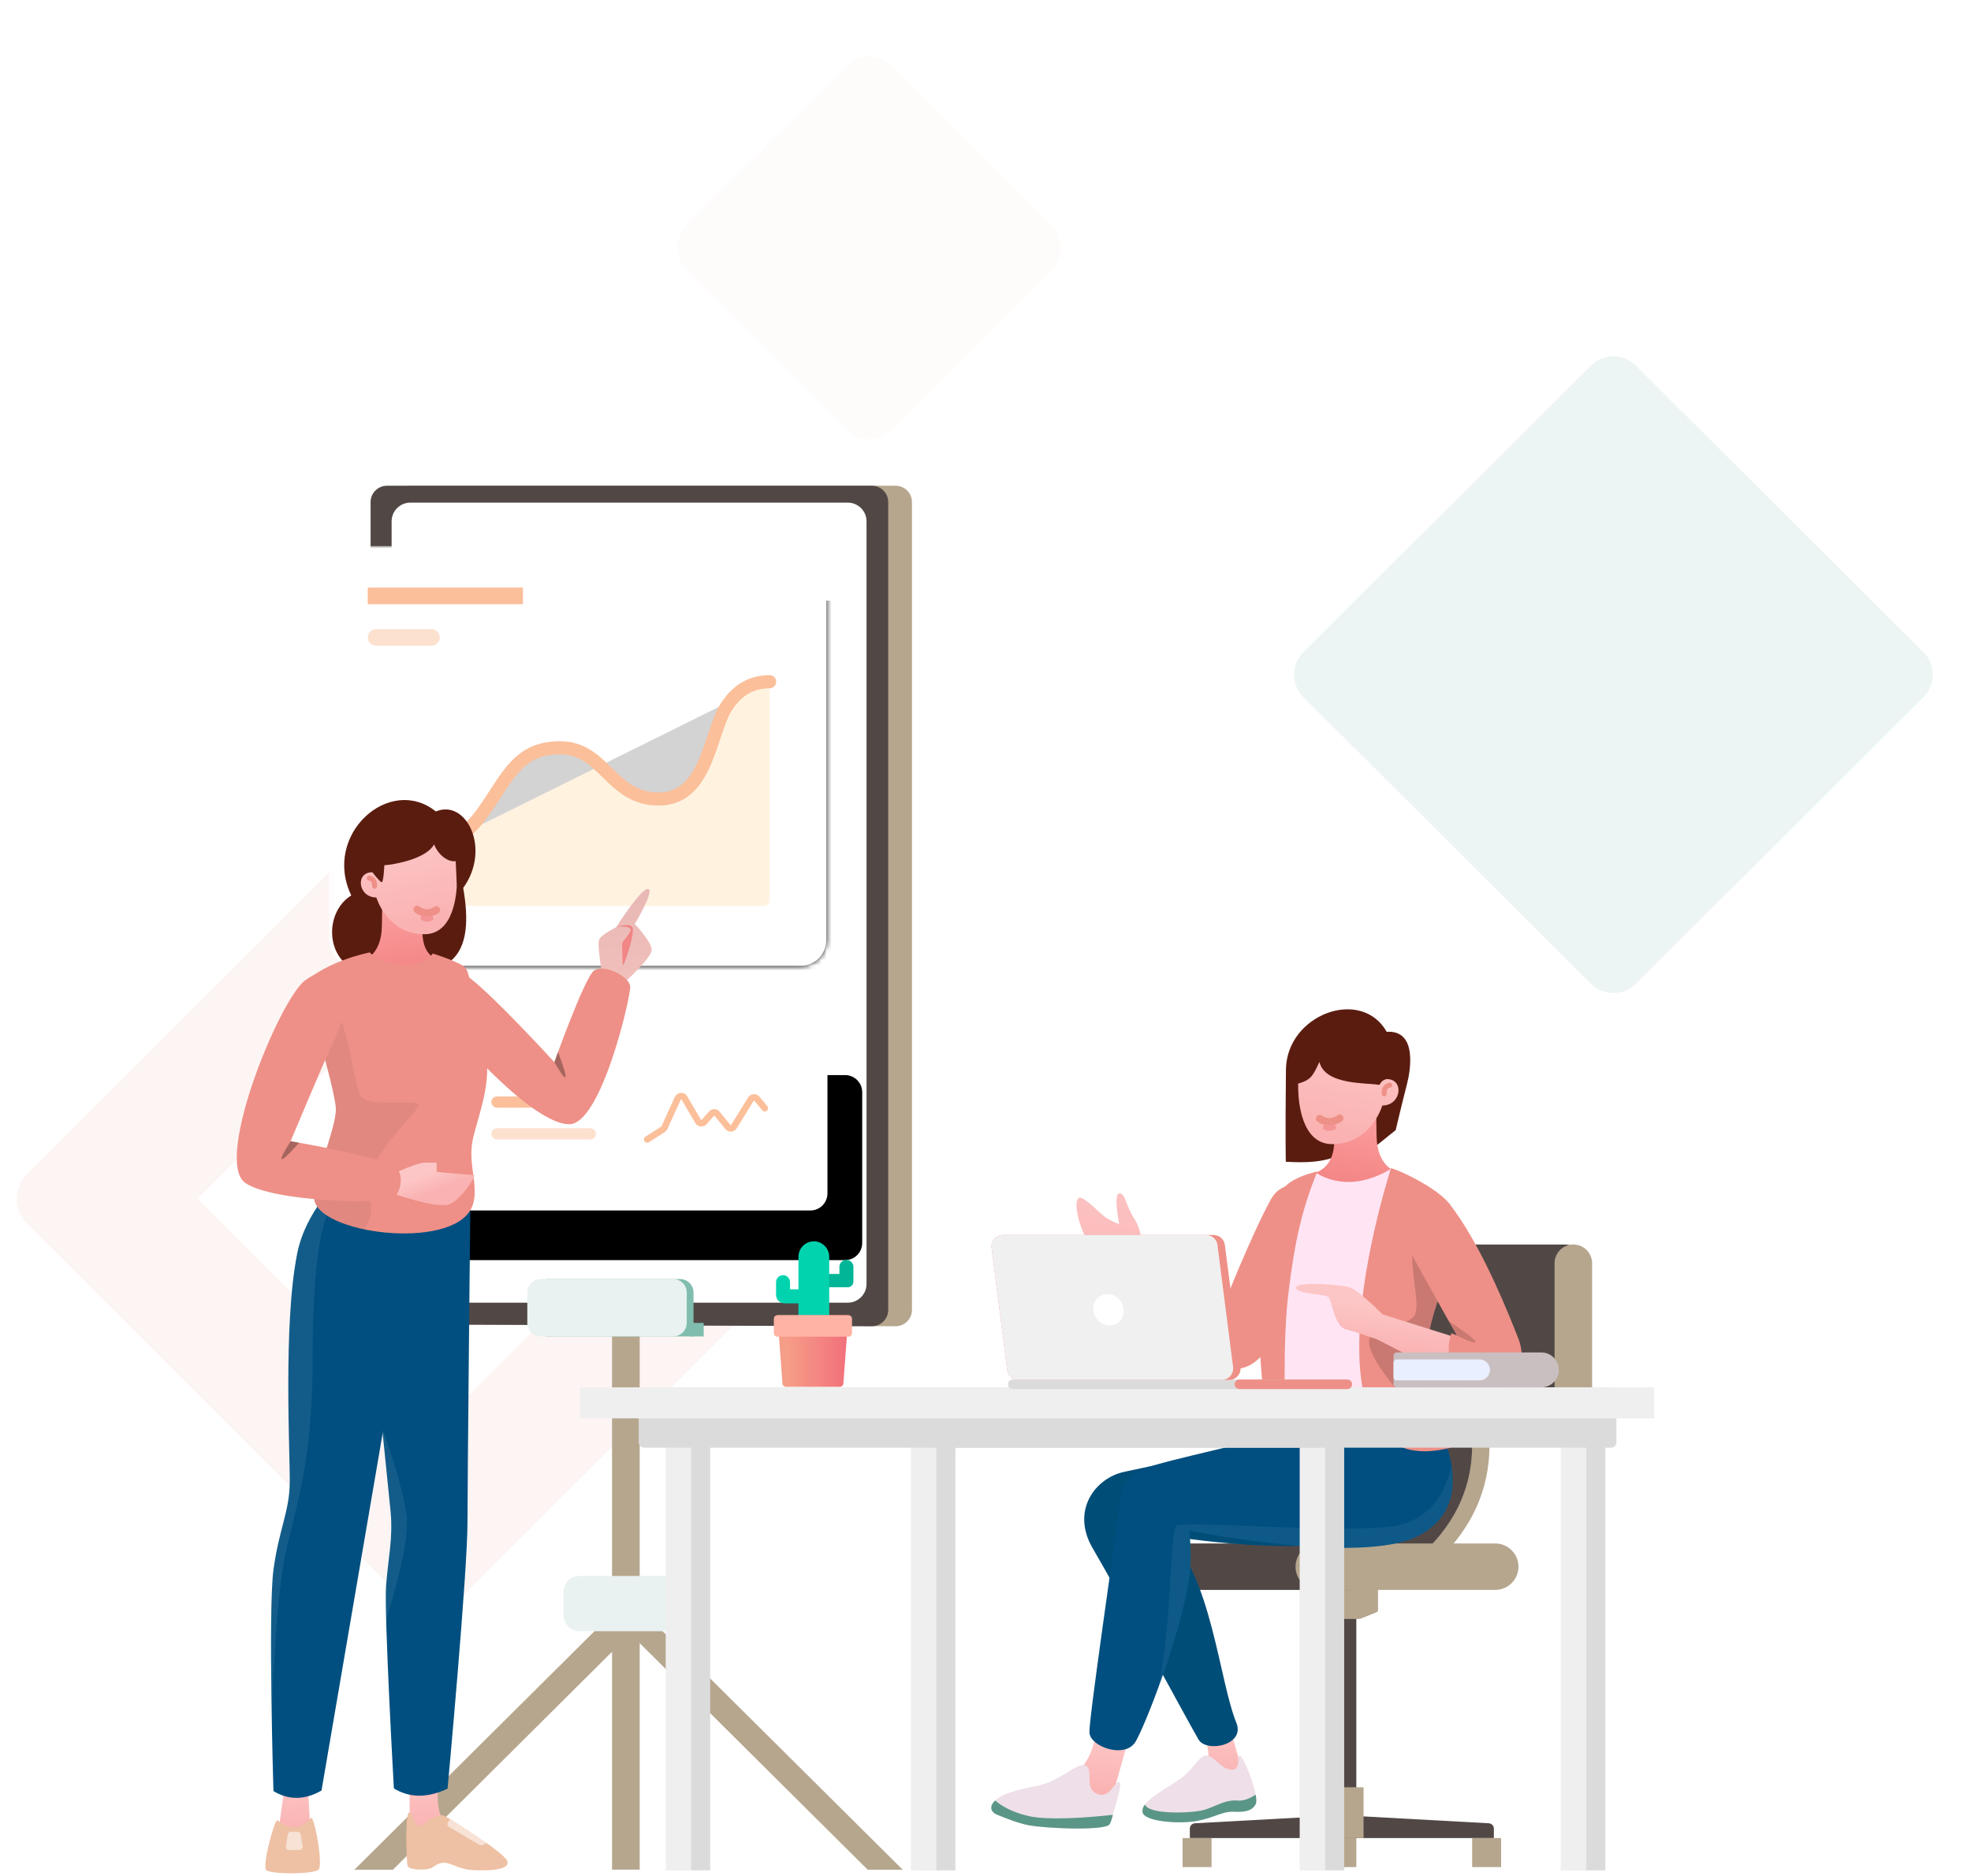 <svg width="397" height="378" viewBox="0 0 397 378" fill="none" xmlns="http://www.w3.org/2000/svg">
<path opacity="0.15" fill-rule="evenodd" clip-rule="evenodd" d="M262.532 131.395L320.457 73.659C322.955 71.169 327 71.169 329.498 73.659L387.423 131.395C389.926 133.89 389.931 137.94 387.434 140.44C387.431 140.444 387.427 140.448 387.423 140.451L329.498 198.188C327 200.678 322.955 200.678 320.457 198.188L262.532 140.452C260.029 137.957 260.024 133.907 262.521 131.406C262.524 131.403 262.528 131.399 262.532 131.395Z" fill="#80BDAE"/>
<g opacity="0.038" filter="url(#filter0_f_1543_8219)">
<path fill-rule="evenodd" clip-rule="evenodd" d="M138.241 45.408L170.516 13.239C173.014 10.748 177.059 10.748 179.557 13.239L211.832 45.408C214.335 47.903 214.34 51.953 211.843 54.454C211.839 54.457 211.836 54.461 211.832 54.465L179.557 86.634C177.059 89.125 173.014 89.125 170.516 86.634L138.241 54.465C135.738 51.97 135.733 47.92 138.23 45.419C138.233 45.416 138.237 45.412 138.241 45.408Z" fill="#EE9087"/>
</g>
<path opacity="0.09" d="M82.181 159.891C84.899 157.175 89.3 157.169 92.012 159.879L168.595 236.4C171.306 239.109 171.301 243.507 168.583 246.222L91.811 322.932C89.093 325.648 84.692 325.653 81.981 322.944L5.397 246.423C2.686 243.714 2.692 239.316 5.41 236.6L82.181 159.891ZM87.054 194.263L39.81 241.469L86.938 288.559L134.182 241.353L87.054 194.263Z" fill="#EE9087"/>
<path fill-rule="evenodd" clip-rule="evenodd" d="M128.849 227.695L128.849 319.648L128.943 319.557L128.921 324.118L181.838 376.689H174.784L128.849 331.032L128.849 376.664H123.278L123.277 332.773L79.122 376.689H71.372L123.277 325.11L123.278 227.695H128.849Z" fill="url(#paint0_linear_1543_8219)"/>
<path fill-rule="evenodd" clip-rule="evenodd" d="M136.096 317.494H116.727C114.96 317.494 113.527 318.925 113.527 320.692V325.434C113.527 327.2 114.96 328.632 116.727 328.632H136.096C137.863 328.632 139.296 327.2 139.296 325.434V320.692C139.296 318.925 137.863 317.494 136.096 317.494Z" fill="#E9F1F1"/>
<path fill-rule="evenodd" clip-rule="evenodd" d="M82.734 97.857H180.383C182.21 97.857 183.69 99.331 183.69 101.149V263.896C183.69 265.664 182.291 267.106 180.535 267.184L180.37 267.188L82.721 266.81C80.9 266.803 79.427 265.331 79.427 263.518V101.149C79.427 99.331 80.907 97.857 82.734 97.857Z" fill="#B6A68E"/>
<path fill-rule="evenodd" clip-rule="evenodd" d="M77.951 97.857H175.6C177.427 97.857 178.907 99.331 178.907 101.149V263.896C178.907 265.664 177.508 267.106 175.752 267.184L175.588 267.188L77.938 266.81C76.117 266.803 74.644 265.331 74.644 263.518V101.149C74.644 99.331 76.125 97.857 77.951 97.857Z" fill="#514846"/>
<path fill-rule="evenodd" clip-rule="evenodd" d="M82.664 101.258H170.752C172.842 101.258 174.535 102.944 174.535 105.023V258.674C174.535 260.754 172.842 262.44 170.752 262.44H82.664C80.575 262.44 78.881 260.754 78.881 258.674V105.023C78.881 102.944 80.575 101.258 82.664 101.258Z" fill="white"/>
<path fill-rule="evenodd" clip-rule="evenodd" d="M110.31 257.679H136.957C138.466 257.679 139.69 258.897 139.69 260.4V269.241H110.31C108.801 269.241 107.577 268.023 107.577 266.52V260.4C107.577 258.897 108.801 257.679 110.31 257.679Z" fill="#80BDAE"/>
<path fill-rule="evenodd" clip-rule="evenodd" d="M139.007 266.521H141.74V269.241H139.007V266.521Z" fill="#80BDAE"/>
<path fill-rule="evenodd" clip-rule="evenodd" d="M108.944 257.679H135.591C137.1 257.679 138.324 258.897 138.324 260.4V266.52C138.324 268.023 137.1 269.241 135.591 269.241H108.944C107.435 269.241 106.211 268.023 106.211 266.52V260.4C106.211 258.897 107.435 257.679 108.944 257.679Z" fill="#E9F1F1"/>
<g filter="url(#filter1_dd_1543_8219)">
<path d="M69.7 206.588H163.215C165.12 206.588 166.665 208.131 166.665 210.035V240.423C166.665 242.326 165.12 243.869 163.215 243.869H69.7C67.795 243.869 66.251 242.326 66.251 240.423V210.035C66.251 208.131 67.795 206.588 69.7 206.588Z" fill="black"/>
</g>
<path d="M69.7 206.588H163.215C165.12 206.588 166.665 208.131 166.665 210.035V240.423C166.665 242.326 165.12 243.869 163.215 243.869H69.7C67.795 243.869 66.251 242.326 66.251 240.423V210.035C66.251 208.131 67.795 206.588 69.7 206.588Z" fill="white"/>
<path opacity="0.465" d="M100.1 227.3H118.9C119.524 227.3 120.03 227.806 120.03 228.43C120.03 229.053 119.524 229.559 118.9 229.559H100.1C99.476 229.559 98.97 229.053 98.97 228.43C98.97 227.806 99.476 227.3 100.1 227.3Z" fill="#FBBF9A"/>
<path d="M100.1 220.898H111.378C112.002 220.898 112.509 221.404 112.509 222.028C112.509 222.652 112.002 223.158 111.378 223.158H100.1C99.476 223.158 98.97 222.652 98.97 222.028C98.97 221.404 99.476 220.898 100.1 220.898Z" fill="#FBBF9A"/>
<path d="M135.922 221.001C136.245 220.292 137.081 219.978 137.79 220.302C138.024 220.409 138.225 220.578 138.369 220.79L138.421 220.871L141.187 225.581C141.213 225.626 141.271 225.641 141.315 225.614L141.328 225.606L141.338 225.595L142.81 223.929C143.326 223.345 144.217 223.291 144.801 223.807C144.839 223.841 144.875 223.877 144.91 223.915L144.96 223.973L147.118 226.627C147.151 226.668 147.21 226.674 147.25 226.641L147.262 226.63L147.271 226.617L150.68 221.101C151.09 220.438 151.959 220.233 152.621 220.644C152.724 220.707 152.818 220.783 152.901 220.871L152.961 220.938L154.549 222.839C154.782 223.118 154.745 223.534 154.467 223.767C154.203 223.988 153.818 223.967 153.58 223.729L153.539 223.685L151.951 221.784C151.945 221.776 151.937 221.77 151.929 221.764C151.892 221.741 151.845 221.747 151.815 221.775L151.799 221.795L148.39 227.311C148.308 227.445 148.203 227.564 148.081 227.663C147.498 228.138 146.65 228.07 146.15 227.52L146.097 227.459L143.939 224.806C143.936 224.802 143.932 224.798 143.929 224.794C143.896 224.766 143.85 224.764 143.815 224.786L143.796 224.803L142.324 226.469C142.226 226.58 142.111 226.675 141.983 226.75C141.334 227.133 140.504 226.935 140.093 226.315L140.052 226.249L137.286 221.539C137.277 221.522 137.262 221.509 137.244 221.501C137.205 221.483 137.16 221.495 137.133 221.526L137.12 221.548L134.425 227.469C134.325 227.69 134.169 227.88 133.975 228.023L133.9 228.074L130.705 230.114C130.398 230.31 129.992 230.219 129.796 229.912C129.612 229.623 129.682 229.243 129.948 229.037L129.997 229.002L133.192 226.963C133.202 226.956 133.211 226.948 133.218 226.938L133.227 226.922L135.922 221.001Z" fill="#FBBF9A"/>
<path d="M84.867 233.325C89.125 233.325 92.576 229.869 92.576 225.606C92.576 221.342 89.125 217.886 84.867 217.886C80.609 217.886 77.157 221.342 77.157 225.606C77.157 229.869 80.609 233.325 84.867 233.325Z" fill="#FBBF9A"/>
<mask id="mask0_1543_8219" style="mask-type:alpha" maskUnits="userSpaceOnUse" x="66" y="110" width="101" height="85">
<path d="M71.372 110.01H161.292C164.121 110.01 166.413 112.301 166.413 115.127V189.457C166.413 192.283 164.121 194.574 161.292 194.574H71.372C68.544 194.574 66.251 192.283 66.251 189.457V115.127C66.251 112.301 68.544 110.01 71.372 110.01Z" fill="white"/>
</mask>
<g mask="url(#mask0_1543_8219)">
<g filter="url(#filter2_dd_1543_8219)">
<path d="M71.372 110.01H161.292C164.121 110.01 166.413 112.301 166.413 115.127V189.457C166.413 192.283 164.121 194.574 161.292 194.574H71.372C68.544 194.574 66.251 192.283 66.251 189.457V115.127C66.251 112.301 68.544 110.01 71.372 110.01Z" fill="black"/>
</g>
<path d="M71.372 110.01H161.292C164.121 110.01 166.413 112.301 166.413 115.127V189.457C166.413 192.283 164.121 194.574 161.292 194.574H71.372C68.544 194.574 66.251 192.283 66.251 189.457V115.127C66.251 112.301 68.544 110.01 71.372 110.01Z" fill="white"/>
<path opacity="0.415" fill-rule="evenodd" clip-rule="evenodd" d="M79.65 173.997C87.571 171.734 93.278 168.293 96.77 163.674C102.009 156.747 103.775 150.031 112.785 150.031C121.795 150.031 122.95 160.316 132.69 160.316C142.43 160.316 142.962 147.2 146.199 141.993C148.358 138.521 151.299 136.785 155.023 136.785V181.399C155.023 182.021 154.519 182.525 153.897 182.525H80.777C80.155 182.525 79.65 182.021 79.65 181.399V173.997Z" fill="#FFE3B5"/>
<g filter="url(#filter3_f_1543_8219)">
<path d="M79.65 174.716C87.571 172.443 93.278 168.987 96.77 164.349C102.009 157.391 103.775 150.647 112.785 150.647C121.795 150.647 122.95 160.976 132.69 160.976C142.43 160.976 142.962 147.803 146.199 142.573C148.358 139.086 151.299 137.342 155.023 137.342" fill="#D3D3D3"/>
</g>
<path d="M79.65 174.716C87.571 172.443 93.278 168.987 96.77 164.349C102.009 157.391 103.775 150.647 112.785 150.647C121.795 150.647 122.95 160.976 132.69 160.976C142.43 160.976 142.962 147.803 146.199 142.573C148.358 139.086 151.299 137.342 155.023 137.342" stroke="#FBBF9A" stroke-width="2.64" stroke-linecap="round"/>
<path d="M105.333 118.377H74.067V121.724H105.333V118.377Z" fill="#FBBF9A"/>
<path opacity="0.465" d="M75.742 126.744H86.909C87.834 126.744 88.584 127.493 88.584 128.418C88.584 129.342 87.834 130.091 86.909 130.091H75.742C74.817 130.091 74.067 129.342 74.067 128.418C74.067 127.493 74.817 126.744 75.742 126.744Z" fill="#FBBF9A"/>
<path fill-rule="evenodd" clip-rule="evenodd" d="M146.928 122.282C148.007 122.282 148.882 121.408 148.882 120.329C148.882 119.251 148.007 118.377 146.928 118.377C145.849 118.377 144.974 119.251 144.974 120.329C144.974 121.408 145.849 122.282 146.928 122.282Z" fill="white"/>
<path fill-rule="evenodd" clip-rule="evenodd" d="M152.511 122.282C153.59 122.282 154.465 121.408 154.465 120.329C154.465 119.251 153.59 118.377 152.511 118.377C151.432 118.377 150.557 119.251 150.557 120.329C150.557 121.408 151.432 122.282 152.511 122.282Z" fill="white"/>
<path fill-rule="evenodd" clip-rule="evenodd" d="M158.094 122.282C159.173 122.282 160.048 121.408 160.048 120.329C160.048 119.251 159.173 118.377 158.094 118.377C157.015 118.377 156.14 119.251 156.14 120.329C156.14 121.408 157.015 122.282 158.094 122.282Z" fill="white"/>
</g>
<path fill-rule="evenodd" clip-rule="evenodd" d="M299.878 367.322L274.257 365.916H266.401L240.676 367.322C240.106 367.353 239.66 367.825 239.66 368.395V370.302H300.895V368.395C300.895 367.824 300.448 367.353 299.878 367.322Z" fill="#514846"/>
<path fill-rule="evenodd" clip-rule="evenodd" d="M273.193 322.352H267.361V366.208H273.193V322.352Z" fill="#514846"/>
<path d="M265.904 360.069H274.651V370.302H265.904V360.069Z" fill="#B6A68E"/>
<path fill-rule="evenodd" clip-rule="evenodd" d="M277.03 319.136H263.525C263.228 319.136 262.988 319.377 262.988 319.673V324.328C262.988 324.548 263.121 324.745 263.325 324.827L266.536 326.115C266.6 326.14 266.668 326.153 266.736 326.153H273.819C273.887 326.153 273.955 326.14 274.019 326.115L277.23 324.827C277.434 324.745 277.567 324.548 277.567 324.328V319.673C277.567 319.377 277.327 319.136 277.03 319.136Z" fill="#B6A68E"/>
<path d="M296.521 370.302H302.353V376.149H296.521V370.302Z" fill="#B6A68E"/>
<path d="M238.202 370.302H244.034V376.149H238.202V370.302Z" fill="#B6A68E"/>
<path d="M267.361 370.302H273.193V376.149H267.361V370.302Z" fill="#B6A68E"/>
<path fill-rule="evenodd" clip-rule="evenodd" d="M272.594 310.95H235.886C233.3 310.95 231.204 313.044 231.204 315.628C231.204 318.211 233.3 320.306 235.886 320.306H272.594C275.18 320.306 277.276 318.211 277.276 315.628C277.276 313.044 275.18 310.95 272.594 310.95Z" fill="#514846"/>
<path fill-rule="evenodd" clip-rule="evenodd" d="M300.02 267.678H291.855C291.855 275.475 291.855 283.272 291.855 291.068C291.855 298.865 287.481 306.662 278.734 314.458H289.523C296.521 307.819 300.02 300.022 300.02 291.068C300.02 283.272 300.02 275.475 300.02 267.678Z" fill="#B6A68E"/>
<path fill-rule="evenodd" clip-rule="evenodd" d="M296.521 267.678H288.356C288.356 275.475 288.356 283.272 288.356 291.068C288.356 298.865 283.982 306.662 275.235 314.458H284.857C292.633 308.001 296.521 300.204 296.521 291.068C296.521 283.272 296.521 275.475 296.521 267.678Z" fill="#514846"/>
<path fill-rule="evenodd" clip-rule="evenodd" d="M315.055 250.72H273.01C270.04 250.72 267.633 253.126 267.633 256.093V279.767C267.633 282.735 270.04 285.14 273.01 285.14H315.055C318.024 285.14 320.432 282.735 320.432 279.767V256.093C320.432 253.126 318.024 250.72 315.055 250.72Z" fill="#514846"/>
<path fill-rule="evenodd" clip-rule="evenodd" d="M316.903 250.72C314.815 250.72 313.122 252.412 313.122 254.498V281.362C313.122 283.449 314.815 285.14 316.903 285.14C318.991 285.14 320.684 283.449 320.684 281.362V254.498C320.684 252.412 318.991 250.72 316.903 250.72Z" fill="#B6A68E"/>
<path fill-rule="evenodd" clip-rule="evenodd" d="M301.17 310.95H265.628C263.043 310.95 260.946 313.044 260.946 315.628C260.946 318.211 263.043 320.306 265.628 320.306H301.17C303.756 320.306 305.852 318.211 305.852 315.628C305.852 313.044 303.756 310.95 301.17 310.95Z" fill="#B6A68E"/>
<path fill-rule="evenodd" clip-rule="evenodd" d="M241.711 347.564C241.711 347.564 245.069 354.341 242.316 356.476C239.559 358.612 232.277 362.615 232.277 362.615L251.57 361.403L247.281 346.624L241.711 347.564Z" fill="url(#paint1_linear_1543_8219)"/>
<path fill-rule="evenodd" clip-rule="evenodd" d="M249.659 353.696C249.052 353.986 250.05 356.709 247.914 356.517C245.778 356.327 244.437 353.512 242.863 353.695C241.287 353.877 240.288 356.712 237.289 358.686C234.291 360.66 229.845 363.015 230.143 365C230.441 366.985 237.437 367.516 240.981 366.859C244.525 366.203 246.179 364.779 248.479 364.893C250.778 365.006 252.223 364.725 252.944 363.25C253.664 361.774 250.359 353.362 249.659 353.696Z" fill="#EEDFE8"/>
<path fill-rule="evenodd" clip-rule="evenodd" d="M249.488 362.756L249.291 362.745C246.441 362.504 244.486 364.295 241.774 364.8C239.062 365.305 231.908 365.48 230.765 363.785C230.711 363.704 230.661 363.622 230.614 363.538C230.231 364.01 230.05 364.514 230.143 365.102C230.441 366.991 237.437 367.497 240.981 366.872C244.526 366.247 246.18 364.892 248.48 365L248.888 365.016C250.952 365.072 252.268 364.756 252.945 363.437C253.11 363.115 253.073 362.424 252.907 361.551C251.946 362.208 250.732 362.794 249.488 362.756Z" fill="#5A9687"/>
<path fill-rule="evenodd" clip-rule="evenodd" d="M270.773 287.837C264.933 288.097 232.424 295.282 226.518 296.502C220.612 297.723 215.619 304.327 220.123 311.975C225.181 320.56 238.233 344.941 241.401 350.437C242.97 353.157 250.882 351.632 249.024 347.066C245.559 338.555 243.95 317.173 235.116 309.377C235.116 309.377 264.824 314.543 277.656 308.625C286.982 304.323 284.872 287.207 270.773 287.837Z" fill="#004D78"/>
<path fill-rule="evenodd" clip-rule="evenodd" d="M230.029 251.407C230.029 251.407 230.095 247.938 228.432 245.456C226.77 242.975 226.704 240.339 225.446 240.425C224.188 240.511 225.434 246.638 225.434 246.638C225.434 246.638 223.837 246.029 222.69 245.258C221.544 244.487 218.066 240.687 217.254 241.361C215.876 242.508 218.095 248.98 219.304 250.274C220.516 251.568 226.501 255.185 226.501 255.185L244.126 272.927L246.762 263.508L230.029 251.407Z" fill="url(#paint2_linear_1543_8219)"/>
<path fill-rule="evenodd" clip-rule="evenodd" d="M265.282 249.841C262.565 256.138 257.591 267.705 255.54 271.156C252.969 275.478 248.917 277.382 244.171 274.175C243.509 273.728 242.228 272.722 240.327 271.158C240.749 267.05 242.285 263.617 244.932 260.857C246.131 261.847 246.73 262.343 246.73 262.343C246.73 262.343 251.829 249.283 255.931 241.717C259.483 235.171 269.418 240.268 265.282 249.841Z" fill="#EE9087"/>
<path fill-rule="evenodd" clip-rule="evenodd" d="M246.677 262.35C245.764 265.444 245.201 266.902 244.988 266.722C244.774 266.543 244.856 264.681 245.232 261.137L246.677 262.35Z" fill="black" fill-opacity="0.16"/>
<path fill-rule="evenodd" clip-rule="evenodd" d="M277.025 225.4V230.971L281.12 227.677C281.12 227.677 282.379 222.339 283.402 218.374C284.044 215.888 285.608 207.473 279.312 207.868C274.154 198.783 259.133 204.406 259.014 215.504C258.87 228.853 258.987 234.05 258.987 234.05C267.481 234.538 272.262 233.31 277.025 225.4Z" fill="#5B1C10"/>
<path fill-rule="evenodd" clip-rule="evenodd" d="M281.208 236.008C281.208 236.008 277.399 235.115 277.267 228.878C277.135 222.641 277.228 220.513 277.228 220.513L268.837 220.361C268.837 220.361 268.746 227.312 268.744 229.826C268.741 235.939 264.242 236.44 264.242 236.44C264.242 236.44 265.011 241.483 272.614 241.91C278.55 242.244 281.208 236.008 281.208 236.008Z" fill="url(#paint3_linear_1543_8219)"/>
<path fill-rule="evenodd" clip-rule="evenodd" d="M279.184 217.398C282.927 217.254 282.316 222.729 278.428 222.721C278.428 222.721 276.17 230.499 268.329 230.499C261.961 230.499 261.547 221.434 261.489 219.625C261.427 217.697 261.419 211.363 261.419 211.363L279.329 211.354L279.184 217.398Z" fill="url(#paint4_linear_1543_8219)"/>
<path fill-rule="evenodd" clip-rule="evenodd" d="M279.473 217.362C277.922 217.618 278.11 218.644 277.689 218.555C275.547 218.1 266.877 218.7 265.761 213.936C264.372 216.912 264.032 217.644 260.974 218.443V209.722L280.319 207.868C280.319 207.868 280.019 217.272 279.473 217.362Z" fill="#5B1C10"/>
<path d="M269.84 225.274C269.84 225.274 267.973 226.854 265.81 225.374" stroke="#EE9087" stroke-width="1.5" stroke-linecap="round"/>
<path d="M268.608 227.104C268.027 227.372 267.467 227.391 266.968 227.124" stroke="#F49494" stroke-linecap="round"/>
<path d="M278.802 220.343C278.764 219.465 279.032 218.767 279.928 218.627" stroke="#EE9087" stroke-linecap="round"/>
<path fill-rule="evenodd" clip-rule="evenodd" d="M280.358 235.37C275.578 238.296 270.051 239.368 264.907 236.191C256.511 252.732 254.419 272.468 256.438 294.281C268.681 299.124 278.97 298.171 287.729 292.636L280.358 235.37Z" fill="#FFE4F4"/>
<path fill-rule="evenodd" clip-rule="evenodd" d="M220.784 347.836C220.784 347.836 220.885 355.813 214.307 358.795C207.734 361.776 203.05 361.597 203.647 363.902C204.243 366.207 221.353 366.114 222.951 364.311C224.312 362.778 227.274 348.496 228.089 349.588L220.784 347.836Z" fill="url(#paint5_linear_1543_8219)"/>
<path fill-rule="evenodd" clip-rule="evenodd" d="M225.561 359.101C224.553 358.376 223.706 362.555 220.968 361.393C218.23 360.231 220.389 356.39 218.666 355.681C216.942 354.973 213.615 358.782 209.196 359.708C204.776 360.633 201.188 361.443 200.169 363.162C199.29 364.639 200.169 365.111 200.169 365.111C200.169 365.111 204.423 367.234 207.067 367.701C210.907 368.38 222.006 368.832 223.222 367.594C223.969 366.835 226.065 359.464 225.561 359.101Z" fill="#EEDFE8"/>
<path fill-rule="evenodd" clip-rule="evenodd" d="M199.928 363.335C199.095 364.693 200.41 365.399 200.567 365.478L201.201 365.747C202.405 366.247 205.12 367.319 207.127 367.703C210.806 368.405 222.2 368.822 223.426 367.613C223.641 367.401 223.907 366.625 224.165 365.617L223.383 365.703C219.62 366.101 211.221 366.822 207.077 365.846C203.397 364.98 201.383 363.555 200.465 362.724C200.242 362.915 200.061 363.118 199.928 363.335Z" fill="#5A9687"/>
<path fill-rule="evenodd" clip-rule="evenodd" d="M289.075 285.371C294.736 297.317 293.588 305.341 285.633 309.442C274.093 315.393 239.545 308.355 239.545 308.355C239.545 308.355 240.162 313.321 239.545 317.751C237.932 329.319 230.264 348.593 228.642 351.014C226.398 354.363 219.564 351.838 219.435 349.049C219.306 346.261 224.587 310.646 225.39 303.854C226.189 297.062 228.711 296.076 236.078 294.219C237.771 293.793 257.785 288.823 259.618 288.968C270.121 289.797 279.94 288.599 289.075 285.371Z" fill="#004F80"/>
<path fill-rule="evenodd" clip-rule="evenodd" d="M279.766 307.593C268.341 308.872 238.093 306.235 236.878 307.434C235.718 308.577 235.911 328.479 233.31 339.998L233.705 338.91C236.152 332.119 238.693 323.86 239.545 317.751C240.162 313.321 239.545 308.355 239.545 308.355L240.938 308.624C247.505 309.857 275.477 314.679 285.633 309.442C291.136 306.605 293.381 301.892 292.369 295.302C290.627 302.75 286.426 306.847 279.766 307.593Z" fill="white" fill-opacity="0.056"/>
<path fill-rule="evenodd" clip-rule="evenodd" d="M280.149 235.383C272.232 261.298 267.484 298.037 292.21 291.645C279.075 267.481 296.931 256.606 292.884 244.117C291.5 239.847 280.252 235.048 280.149 235.383Z" fill="#EE9087"/>
<path fill-rule="evenodd" clip-rule="evenodd" d="M289.078 246.144C280.13 247.493 287.506 263.104 284.553 265.456C281.599 267.808 276.458 268.061 275.903 269.498C274.789 272.386 280.175 279.675 292.061 291.367L292.21 291.645C280.768 270.596 292.842 259.63 293.47 248.898C292.144 246.82 290.68 245.903 289.078 246.144Z" fill="black" fill-opacity="0.16"/>
<path fill-rule="evenodd" clip-rule="evenodd" d="M265.325 236.01C262.304 243.581 260.852 249.522 259.497 260.636C258.743 266.807 258.555 276.26 258.932 288.994L255.199 289.727C253.419 270.054 252.827 258.95 253.422 256.417C254.919 250.041 255.934 246.316 257.911 240.487C259.001 237.288 265.325 236.01 265.325 236.01Z" fill="#EE9087"/>
<path fill-rule="evenodd" clip-rule="evenodd" d="M278.486 264.803C278.486 264.803 273.611 259.925 271.923 259.359C270.234 258.793 260.987 258.114 261.049 259.392C261.12 260.763 267.071 260.684 267.621 261.358C268.172 262.032 268.937 267.278 271.017 267.796C273.093 268.313 277.396 269.844 277.396 269.844L296.551 279.733L294.51 269.845L278.486 264.803Z" fill="url(#paint6_linear_1543_8219)"/>
<path fill-rule="evenodd" clip-rule="evenodd" d="M293.158 244.153C298.968 252.346 303.929 264.827 305.833 269.693C307.737 274.559 305.816 281.899 297.443 280.458C296.779 280.344 295.906 280.076 294.825 279.656C291.746 275.439 291.206 271.819 292.355 268.595C293.077 268.9 293.438 269.052 293.438 269.052C293.438 269.052 285.116 254.313 283.084 250.362C279.69 243.763 288.04 236.933 293.158 244.153Z" fill="#EE9087"/>
<path fill-rule="evenodd" clip-rule="evenodd" d="M293.438 269.052C296.256 270.427 297.487 270.812 297.133 270.207C296.779 269.603 295.01 268.262 291.827 266.187L293.438 269.052Z" fill="black" fill-opacity="0.16"/>
<path fill-rule="evenodd" clip-rule="evenodd" d="M184.759 282.415H192.441V376.806H184.759V282.415Z" fill="#DBDBDB"/>
<path fill-rule="evenodd" clip-rule="evenodd" d="M183.479 282.415H188.6V376.806H183.479V282.415Z" fill="#EFEFEF"/>
<path fill-rule="evenodd" clip-rule="evenodd" d="M135.366 282.415H143.048V376.806H135.366V282.415Z" fill="#DBDBDB"/>
<path fill-rule="evenodd" clip-rule="evenodd" d="M134.086 282.415H139.207V376.806H134.086V282.415Z" fill="#EFEFEF"/>
<path fill-rule="evenodd" clip-rule="evenodd" d="M315.659 282.415H323.34V376.806H315.659V282.415Z" fill="#DBDBDB"/>
<path fill-rule="evenodd" clip-rule="evenodd" d="M314.379 282.415H319.5V376.806H314.379V282.415Z" fill="#EFEFEF"/>
<path fill-rule="evenodd" clip-rule="evenodd" d="M263.065 282.415H270.747V376.806H263.065V282.415Z" fill="#DBDBDB"/>
<path fill-rule="evenodd" clip-rule="evenodd" d="M261.785 282.415H266.906V376.806H261.785V282.415Z" fill="#EFEFEF"/>
<path fill-rule="evenodd" clip-rule="evenodd" d="M188.158 279.502H324.504C325.098 279.502 325.579 279.983 325.579 280.576V290.58C325.579 291.173 325.098 291.654 324.504 291.654H188.158C187.564 291.654 187.083 291.173 187.083 290.58V280.576C187.083 279.983 187.564 279.502 188.158 279.502Z" fill="#DBDBDB"/>
<path fill-rule="evenodd" clip-rule="evenodd" d="M129.721 279.502H265.483C266.077 279.502 266.558 279.983 266.558 280.576V290.58C266.558 291.173 266.077 291.654 265.483 291.654H129.721C129.127 291.654 128.646 291.173 128.646 290.58V280.576C128.646 279.983 129.127 279.502 129.721 279.502Z" fill="#DBDBDB"/>
<path d="M333.177 279.502H116.819V285.745H333.177V279.502Z" fill="#EFEFEF"/>
<path fill-rule="evenodd" clip-rule="evenodd" d="M165.694 259.335V256.656L169.076 256.656L169.076 255.236C169.076 254.451 169.707 253.815 170.486 253.815C171.264 253.815 171.895 254.451 171.895 255.236V258.199C171.895 258.826 171.39 259.335 170.767 259.335H165.694Z" fill="#02B596"/>
<path fill-rule="evenodd" clip-rule="evenodd" d="M156.313 260.877V258.32C156.313 257.536 156.944 256.9 157.723 256.9C158.501 256.9 159.132 257.536 159.132 258.32L159.132 259.741H160.822L160.823 253.206C160.823 251.48 162.211 250.081 163.923 250.081C165.635 250.081 167.023 251.48 167.023 253.206V269.401H160.823L160.822 262.582L158.004 262.582C157.071 262.582 156.313 261.819 156.313 260.877Z" fill="#02D3AF"/>
<path fill-rule="evenodd" clip-rule="evenodd" d="M156.582 264.963H170.898L169.874 278.728C169.846 279.104 169.534 279.395 169.16 279.395H158.32C157.945 279.395 157.634 279.104 157.606 278.728L156.582 264.963Z" fill="url(#paint7_linear_1543_8219)"/>
<path fill-rule="evenodd" clip-rule="evenodd" d="M156.582 264.963H170.898C171.293 264.963 171.613 265.286 171.613 265.685V268.571C171.613 268.97 171.293 269.293 170.898 269.293H156.582C156.187 269.293 155.866 268.97 155.866 268.571V265.685C155.866 265.286 156.187 264.963 156.582 264.963Z" fill="#FFB3A4"/>
<path fill-rule="evenodd" clip-rule="evenodd" d="M203.99 277.916H271.366C271.899 277.916 272.331 278.348 272.331 278.88C272.331 279.413 271.899 279.844 271.366 279.844H203.99C203.457 279.844 203.025 279.413 203.025 278.88C203.025 278.348 203.457 277.916 203.99 277.916Z" fill="#DBDBDB"/>
<path fill-rule="evenodd" clip-rule="evenodd" d="M249.645 277.916H271.366C271.899 277.916 272.331 278.348 272.331 278.88C272.331 279.413 271.899 279.844 271.366 279.844H249.645C249.112 279.844 248.68 279.413 248.68 278.88C248.68 278.348 249.112 277.916 249.645 277.916Z" fill="#EE9087"/>
<path fill-rule="evenodd" clip-rule="evenodd" d="M202.012 248.802H244.431C245.59 248.802 246.569 249.663 246.716 250.812L249.863 275.405C250.024 276.666 249.131 277.819 247.869 277.98C247.772 277.993 247.675 277.999 247.577 277.999H205.158C203.998 277.999 203.019 277.138 202.872 275.988L199.726 251.396C199.565 250.135 200.457 248.982 201.719 248.82C201.816 248.808 201.914 248.802 202.012 248.802Z" fill="#EE9087"/>
<path fill-rule="evenodd" clip-rule="evenodd" d="M202.012 248.802H242.936C244.096 248.802 245.075 249.663 245.222 250.812L248.368 275.405C248.53 276.666 247.637 277.819 246.375 277.98C246.278 277.993 246.18 277.999 246.083 277.999H205.158C203.998 277.999 203.019 277.138 202.872 275.988L199.726 251.396C199.565 250.135 200.457 248.982 201.719 248.82C201.816 248.808 201.914 248.802 202.012 248.802Z" fill="#F0F0F0"/>
<path d="M225.235 266.457C226.547 265.469 226.736 263.508 225.656 262.076C224.576 260.644 222.637 260.285 221.325 261.273C220.012 262.261 219.824 264.223 220.903 265.654C221.983 267.086 223.922 267.446 225.235 266.457Z" fill="white"/>
<path fill-rule="evenodd" clip-rule="evenodd" d="M281.328 272.467H310.453C312.397 272.467 313.973 274.042 313.973 275.985C313.973 277.927 312.397 279.502 310.453 279.502H281.328C280.974 279.502 280.688 279.216 280.688 278.863V273.106C280.688 272.753 280.974 272.467 281.328 272.467Z" fill="#CABFC0"/>
<path d="M281.328 273.874H297.992C299.158 273.874 300.104 274.819 300.104 275.985C300.104 277.15 299.158 278.095 297.992 278.095H281.328C280.974 278.095 280.688 277.809 280.688 277.456V274.514C280.688 274.16 280.974 273.874 281.328 273.874Z" fill="#EAEFFF"/>
<path fill-rule="evenodd" clip-rule="evenodd" d="M73.047 195.903C65.542 194.167 65.048 183.939 70.753 180.391C64.87 168.144 78.476 155.983 87.796 163.483C93.906 160.886 98.984 171.02 93.299 178.891C95.682 192.406 90.831 195.899 82.085 196.048L73.047 195.903Z" fill="#5B1C10"/>
<path fill-rule="evenodd" clip-rule="evenodd" d="M73.14 193.46C73.14 193.46 76.79 192.609 76.917 186.669C77.043 180.73 76.954 178.702 76.954 178.702L84.996 178.558C84.996 178.558 85.083 185.178 85.084 187.572C85.088 194.003 89.6 193.46 89.6 193.46C89.6 193.46 88.662 198.674 81.376 199.081C75.687 199.399 73.14 193.46 73.14 193.46Z" fill="url(#paint8_linear_1543_8219)"/>
<path fill-rule="evenodd" clip-rule="evenodd" d="M75.081 175.736C71.493 175.599 72.079 180.813 75.805 180.806C75.805 180.806 77.969 188.213 85.483 188.213C91.586 188.213 91.983 179.58 92.038 177.858C92.097 176.021 92.105 169.988 92.105 169.988L74.941 169.98L75.081 175.736Z" fill="url(#paint9_linear_1543_8219)"/>
<path d="M84.034 183.237C84.034 183.237 85.824 184.742 87.897 183.333" stroke="#EE9087" stroke-width="1.5" stroke-linecap="round"/>
<path d="M85.216 184.98C85.772 185.235 86.308 185.254 86.787 184.999" stroke="#F49494" stroke-linecap="round"/>
<path d="M75.446 178.54C75.483 177.704 75.226 177.04 74.367 176.906" stroke="#EE9087" stroke-linecap="round"/>
<path fill-rule="evenodd" clip-rule="evenodd" d="M74.513 175.092C74.513 175.092 76.479 177.712 76.877 177.726C77.275 177.74 77.415 174.319 77.415 174.319C79.827 174.136 85.93 172.929 87.427 170.117C88.473 172.598 90.473 173.7 91.787 173.488L92.037 178.759L92.65 168.163H74.032L74.513 175.092Z" fill="#5B1C10"/>
<path fill-rule="evenodd" clip-rule="evenodd" d="M121.334 196.565C121.334 196.565 120.263 190.591 120.648 189.381C120.977 188.336 124.087 186.828 124.087 186.828C124.087 186.828 129.496 178.278 130.68 179.148C131.643 179.854 127.863 186.158 127.863 186.158C127.863 186.158 131.31 189.776 131.262 191.394C131.213 193.011 125.636 198.075 125.636 198.075L121.334 196.565Z" fill="url(#paint10_linear_1543_8219)"/>
<path fill-rule="evenodd" clip-rule="evenodd" d="M124.203 186.742C124.203 186.742 126.599 186.416 126.98 187.162C127.305 187.798 125.315 189.6 125.315 190.107C125.315 190.614 125.343 194.45 125.503 194.485C125.663 194.52 127.903 188.225 127.425 186.894C127.032 185.801 124.203 186.742 124.203 186.742Z" fill="#F28585"/>
<path fill-rule="evenodd" clip-rule="evenodd" d="M92.848 195.859C89.253 194.365 84.899 198.653 87.551 202.745C91.789 209.29 107.431 226.472 114.642 226.498C121.118 226.52 127.068 200.78 126.932 198.729C126.795 196.677 121.539 194.11 119.629 195.559C117.715 197.008 111.659 213.988 111.659 213.988C111.659 213.988 96.499 197.377 92.848 195.859Z" fill="#EE9087"/>
<path fill-rule="evenodd" clip-rule="evenodd" d="M111.659 213.988C113.023 216.334 113.768 217.332 113.894 216.981C114.02 216.631 113.523 214.943 112.402 211.918L111.659 213.988Z" fill="black" fill-opacity="0.303"/>
<path fill-rule="evenodd" clip-rule="evenodd" d="M88.236 359.905C88.236 359.905 87.519 365.793 90.193 368.041C92.866 370.29 82.553 369.478 82.553 369.478L82.478 359.811L88.236 359.905Z" fill="url(#paint11_linear_1543_8219)"/>
<path fill-rule="evenodd" clip-rule="evenodd" d="M82.455 365.123C83.374 365.173 83.227 367.932 84.459 367.817C85.691 367.701 87.773 364.951 89.559 365.876C91.413 366.838 101.573 373.268 102.171 374.92C102.84 376.763 98.507 376.9 95.41 376.766C92.309 376.631 90.879 375.236 89.374 375.271C87.865 375.306 87.508 376.245 86.38 376.504C85.235 376.767 82.371 376.728 82.106 375.904C81.829 375.049 81.54 365.074 82.455 365.123Z" fill="#EEC0A4"/>
<path fill-rule="evenodd" clip-rule="evenodd" d="M72.012 239.847C72.012 239.847 78.177 299.15 78.68 304.568C79.183 309.987 78.177 313.91 77.764 319.507C77.352 325.104 79.337 360.303 79.337 360.303C82.256 362.065 85.73 362.411 90.146 360.356C90.146 360.356 94.201 316.506 94.162 306.519C94.138 300.561 94.756 240.516 94.756 240.516L72.012 239.847Z" fill="#004F80"/>
<path fill-rule="evenodd" clip-rule="evenodd" d="M81.862 305.055C82.368 308.807 81.008 315.913 77.782 326.373L77.741 324.653C77.695 322.379 77.693 320.606 77.756 319.621L77.764 319.507C78.163 314.097 79.116 310.25 78.725 305.105L78.64 304.155C78.429 301.962 77.772 295.529 76.949 287.531L77.4 288.838C79.9 296.133 81.387 301.539 81.862 305.055Z" fill="white" fill-opacity="0.077"/>
<path fill-rule="evenodd" clip-rule="evenodd" d="M90.636 366.53L90.222 367.162C90.028 367.457 90.11 367.854 90.406 368.047C90.414 368.053 90.423 368.058 90.431 368.063L96.555 371.677C96.743 371.788 96.974 371.796 97.168 371.698L97.986 371.286C95.605 369.555 93.219 368.006 90.636 366.53Z" fill="white" fill-opacity="0.541"/>
<path fill-rule="evenodd" clip-rule="evenodd" d="M62.065 360.861L62.583 369.834L55.946 370.01L57.194 360.861H62.065Z" fill="url(#paint12_linear_1543_8219)"/>
<path fill-rule="evenodd" clip-rule="evenodd" d="M55.884 366.722C60.587 370.266 62.392 365.832 62.792 366.271C63.555 367.108 64.999 375.435 64.213 376.603C63.52 377.637 54.09 377.654 53.568 376.68C52.883 375.391 55.361 366.328 55.884 366.722Z" fill="#EEC0A4"/>
<path fill-rule="evenodd" clip-rule="evenodd" d="M58.611 369.024H59.939C60.252 369.024 60.52 369.251 60.571 369.561L60.965 371.968C61.022 372.316 60.785 372.645 60.437 372.702C60.402 372.708 60.368 372.711 60.333 372.711H58.217C57.863 372.711 57.577 372.424 57.577 372.071C57.577 372.036 57.58 372.002 57.585 371.968L57.979 369.561C58.03 369.251 58.297 369.024 58.611 369.024Z" fill="white" fill-opacity="0.541"/>
<path fill-rule="evenodd" clip-rule="evenodd" d="M68.23 237.929C68.23 237.929 61.621 243.88 59.886 252.43C56.993 266.683 58.449 293.008 58.363 298.78C58.282 304.552 56.204 308.035 55.09 316.197C53.976 324.359 55.078 360.834 55.078 360.834C58.032 362.615 61.236 362.743 64.758 360.727L85.445 239.833L68.23 237.929Z" fill="#004F80"/>
<path fill-rule="evenodd" clip-rule="evenodd" d="M63.827 243.24L66.409 243.595C64.141 247.931 62.995 257.818 62.971 273.256L62.971 273.746C62.971 297.088 58.753 305.311 57.057 315.36L57.006 315.665C55.99 321.897 55.229 331.883 54.722 345.624L54.671 342.217C54.53 331.837 54.527 320.322 55.09 316.197C56.204 308.035 58.282 304.552 58.363 298.78L58.367 298.206C58.366 291.439 57.08 266.255 59.886 252.43C60.619 248.819 62.221 245.672 63.827 243.24Z" fill="white" fill-opacity="0.077"/>
<path fill-rule="evenodd" clip-rule="evenodd" d="M61.13 198.084C61.13 198.084 67.46 219.276 67.647 223.287C67.835 227.299 62.47 239.09 63.384 242.07C65.49 248.957 92.374 251.923 95.257 242.658C96.49 238.702 94.121 234.46 95.269 229.369C96.414 224.278 99.777 216.712 97.168 209.6C94.558 202.487 95.257 195.906 93.391 194.663C91.524 193.419 87.161 192.098 87.161 192.098C85.04 195.22 77.877 195.175 74.459 191.878C74.459 191.878 65.968 193.525 61.13 198.084Z" fill="#EE9087"/>
<path fill-rule="evenodd" clip-rule="evenodd" d="M66.802 201.516C71.021 208.211 71.008 219.868 73.274 221.395C75.54 222.921 84.359 221.423 84.359 222.632C84.359 223.841 72.171 234.921 74.172 240.217C75.22 242.991 74.936 245.472 73.32 247.661L72.792 247.546C67.99 246.461 64.13 244.512 63.383 242.071C62.47 239.09 67.834 227.3 67.647 223.288C67.488 219.893 62.932 204.199 61.534 199.45C62.77 197.216 64.526 197.904 66.802 201.516Z" fill="black" fill-opacity="0.056"/>
<path fill-rule="evenodd" clip-rule="evenodd" d="M80.152 236.035C80.152 236.035 84.271 234.211 85.604 234.216C86.937 234.221 87.956 234.264 87.956 234.264L87.96 236.109C87.96 236.109 94.727 236.724 95.441 236.699C96.159 236.676 92.831 241.678 90.59 242.584C88.114 243.584 79.7 240.617 79.7 240.617L80.152 236.035Z" fill="url(#paint13_linear_1543_8219)"/>
<path fill-rule="evenodd" clip-rule="evenodd" d="M61.492 197.482C56.303 201.264 43.057 233.718 49.349 238.27C54.712 242.151 77.499 242.658 79.185 241.419C80.589 240.385 81.378 237.239 80.057 235.52C78.304 233.229 58.532 229.919 58.532 229.919C58.532 229.919 65.641 212.926 67.125 209.947C72.215 199.723 68.843 192.125 61.492 197.482Z" fill="#EE9087"/>
<path fill-rule="evenodd" clip-rule="evenodd" d="M58.56 229.898C57.052 232.26 56.453 233.47 56.763 233.529C57.074 233.587 58.241 232.485 60.266 230.221L58.56 229.898Z" fill="black" fill-opacity="0.303"/>
<defs>
<filter id="filter0_f_1543_8219" x="130.36" y="5.371" width="89.352" height="89.131" filterUnits="userSpaceOnUse" color-interpolation-filters="sRGB">
<feFlood flood-opacity="0" result="BackgroundImageFix"/>
<feBlend mode="normal" in="SourceGraphic" in2="BackgroundImageFix" result="shape"/>
<feGaussianBlur stdDeviation="3" result="effect1_foregroundBlur_1543_8219"/>
</filter>
<filter id="filter1_dd_1543_8219" x="48.251" y="189.588" width="150.414" height="87.281" filterUnits="userSpaceOnUse" color-interpolation-filters="sRGB">
<feFlood flood-opacity="0" result="BackgroundImageFix"/>
<feColorMatrix in="SourceAlpha" type="matrix" values="0 0 0 0 0 0 0 0 0 0 0 0 0 0 0 0 0 0 127 0" result="hardAlpha"/>
<feOffset dx="7" dy="8"/>
<feGaussianBlur stdDeviation="12.5"/>
<feColorMatrix type="matrix" values="0 0 0 0 0.076 0 0 0 0 0.583 0 0 0 0 0.879 0 0 0 0.229 0"/>
<feBlend mode="normal" in2="BackgroundImageFix" result="effect1_dropShadow_1543_8219"/>
<feColorMatrix in="SourceAlpha" type="matrix" values="0 0 0 0 0 0 0 0 0 0 0 0 0 0 0 0 0 0 127 0" result="hardAlpha"/>
<feOffset dy="2"/>
<feGaussianBlur stdDeviation="7"/>
<feColorMatrix type="matrix" values="0 0 0 0 0.504 0 0 0 0 0.7 0 0 0 0 1 0 0 0 0.234 0"/>
<feBlend mode="normal" in2="effect1_dropShadow_1543_8219" result="effect2_dropShadow_1543_8219"/>
<feBlend mode="normal" in="SourceGraphic" in2="effect2_dropShadow_1543_8219" result="shape"/>
</filter>
<filter id="filter2_dd_1543_8219" x="46.251" y="91.01" width="156.162" height="140.564" filterUnits="userSpaceOnUse" color-interpolation-filters="sRGB">
<feFlood flood-opacity="0" result="BackgroundImageFix"/>
<feColorMatrix in="SourceAlpha" type="matrix" values="0 0 0 0 0 0 0 0 0 0 0 0 0 0 0 0 0 0 127 0" result="hardAlpha"/>
<feOffset dx="8" dy="9"/>
<feGaussianBlur stdDeviation="14"/>
<feColorMatrix type="matrix" values="0 0 0 0 0.076 0 0 0 0 0.583 0 0 0 0 0.879 0 0 0 0.229 0"/>
<feBlend mode="normal" in2="BackgroundImageFix" result="effect1_dropShadow_1543_8219"/>
<feColorMatrix in="SourceAlpha" type="matrix" values="0 0 0 0 0 0 0 0 0 0 0 0 0 0 0 0 0 0 127 0" result="hardAlpha"/>
<feOffset dy="2"/>
<feGaussianBlur stdDeviation="7.5"/>
<feColorMatrix type="matrix" values="0 0 0 0 0.504 0 0 0 0 0.7 0 0 0 0 1 0 0 0 0.234 0"/>
<feBlend mode="normal" in2="effect1_dropShadow_1543_8219" result="effect2_dropShadow_1543_8219"/>
<feBlend mode="normal" in="SourceGraphic" in2="effect2_dropShadow_1543_8219" result="shape"/>
</filter>
<filter id="filter3_f_1543_8219" x="76.15" y="133.842" width="82.373" height="44.373" filterUnits="userSpaceOnUse" color-interpolation-filters="sRGB">
<feFlood flood-opacity="0" result="BackgroundImageFix"/>
<feBlend mode="normal" in="SourceGraphic" in2="BackgroundImageFix" result="shape"/>
<feGaussianBlur stdDeviation="1.75" result="effect1_foregroundBlur_1543_8219"/>
</filter>
<linearGradient id="paint0_linear_1543_8219" x1="147.228" y1="106.429" x2="147.228" y2="376.689" gradientUnits="userSpaceOnUse">
<stop stop-color="#B6A68E"/>
<stop offset="1" stop-color="#B6A68E"/>
</linearGradient>
<linearGradient id="paint1_linear_1543_8219" x1="243.406" y1="346.016" x2="242.385" y2="359.172" gradientUnits="userSpaceOnUse">
<stop stop-color="#FDC6C6"/>
<stop offset="1" stop-color="#FAB2B2"/>
</linearGradient>
<linearGradient id="paint2_linear_1543_8219" x1="233.74" y1="231.261" x2="231.443" y2="269.997" gradientUnits="userSpaceOnUse">
<stop stop-color="#FDC6C6"/>
<stop offset="1" stop-color="#FAB2B2"/>
</linearGradient>
<linearGradient id="paint3_linear_1543_8219" x1="273.531" y1="214.284" x2="269.046" y2="246.333" gradientUnits="userSpaceOnUse">
<stop stop-color="#FFAFAF"/>
<stop offset="1" stop-color="#F07777"/>
</linearGradient>
<linearGradient id="paint4_linear_1543_8219" x1="275.262" y1="210.178" x2="271" y2="228.825" gradientUnits="userSpaceOnUse">
<stop stop-color="#FDC6C6"/>
<stop offset="1" stop-color="#FAB2B2"/>
</linearGradient>
<linearGradient id="paint5_linear_1543_8219" x1="217.725" y1="349.365" x2="216.722" y2="360.695" gradientUnits="userSpaceOnUse">
<stop stop-color="#FDC6C6"/>
<stop offset="1" stop-color="#FAB2B2"/>
</linearGradient>
<linearGradient id="paint6_linear_1543_8219" x1="281.529" y1="263.387" x2="280.547" y2="272.439" gradientUnits="userSpaceOnUse">
<stop stop-color="#FDC6C6"/>
<stop offset="1" stop-color="#FAB2B2"/>
</linearGradient>
<linearGradient id="paint7_linear_1543_8219" x1="172.022" y1="273.733" x2="158.563" y2="273.733" gradientUnits="userSpaceOnUse">
<stop stop-color="#F16B79"/>
<stop offset="1" stop-color="#F69D88"/>
</linearGradient>
<linearGradient id="paint8_linear_1543_8219" x1="80.558" y1="172.77" x2="84.911" y2="203.299" gradientUnits="userSpaceOnUse">
<stop stop-color="#FFAFAF"/>
<stop offset="1" stop-color="#F07777"/>
</linearGradient>
<linearGradient id="paint9_linear_1543_8219" x1="78.839" y1="168.987" x2="82.876" y2="186.54" gradientUnits="userSpaceOnUse">
<stop stop-color="#FDC6C6"/>
<stop offset="1" stop-color="#FAB2B2"/>
</linearGradient>
<linearGradient id="paint10_linear_1543_8219" x1="125.293" y1="176.646" x2="127.771" y2="197.022" gradientUnits="userSpaceOnUse">
<stop stop-color="#E6B7B4"/>
<stop offset="1" stop-color="#F1BFBB"/>
</linearGradient>
<linearGradient id="paint11_linear_1543_8219" x1="86.124" y1="357.046" x2="86.749" y2="368.733" gradientUnits="userSpaceOnUse">
<stop stop-color="#FDC6C6"/>
<stop offset="1" stop-color="#FAB2B2"/>
</linearGradient>
<linearGradient id="paint12_linear_1543_8219" x1="58.996" y1="358.282" x2="59.505" y2="369.18" gradientUnits="userSpaceOnUse">
<stop stop-color="#FDC6C6"/>
<stop offset="1" stop-color="#FAB2B2"/>
</linearGradient>
<linearGradient id="paint13_linear_1543_8219" x1="84.724" y1="236.922" x2="86.171" y2="240.551" gradientUnits="userSpaceOnUse">
<stop stop-color="#FDC6C6"/>
<stop offset="1" stop-color="#FAB2B2"/>
</linearGradient>
</defs>
</svg>
